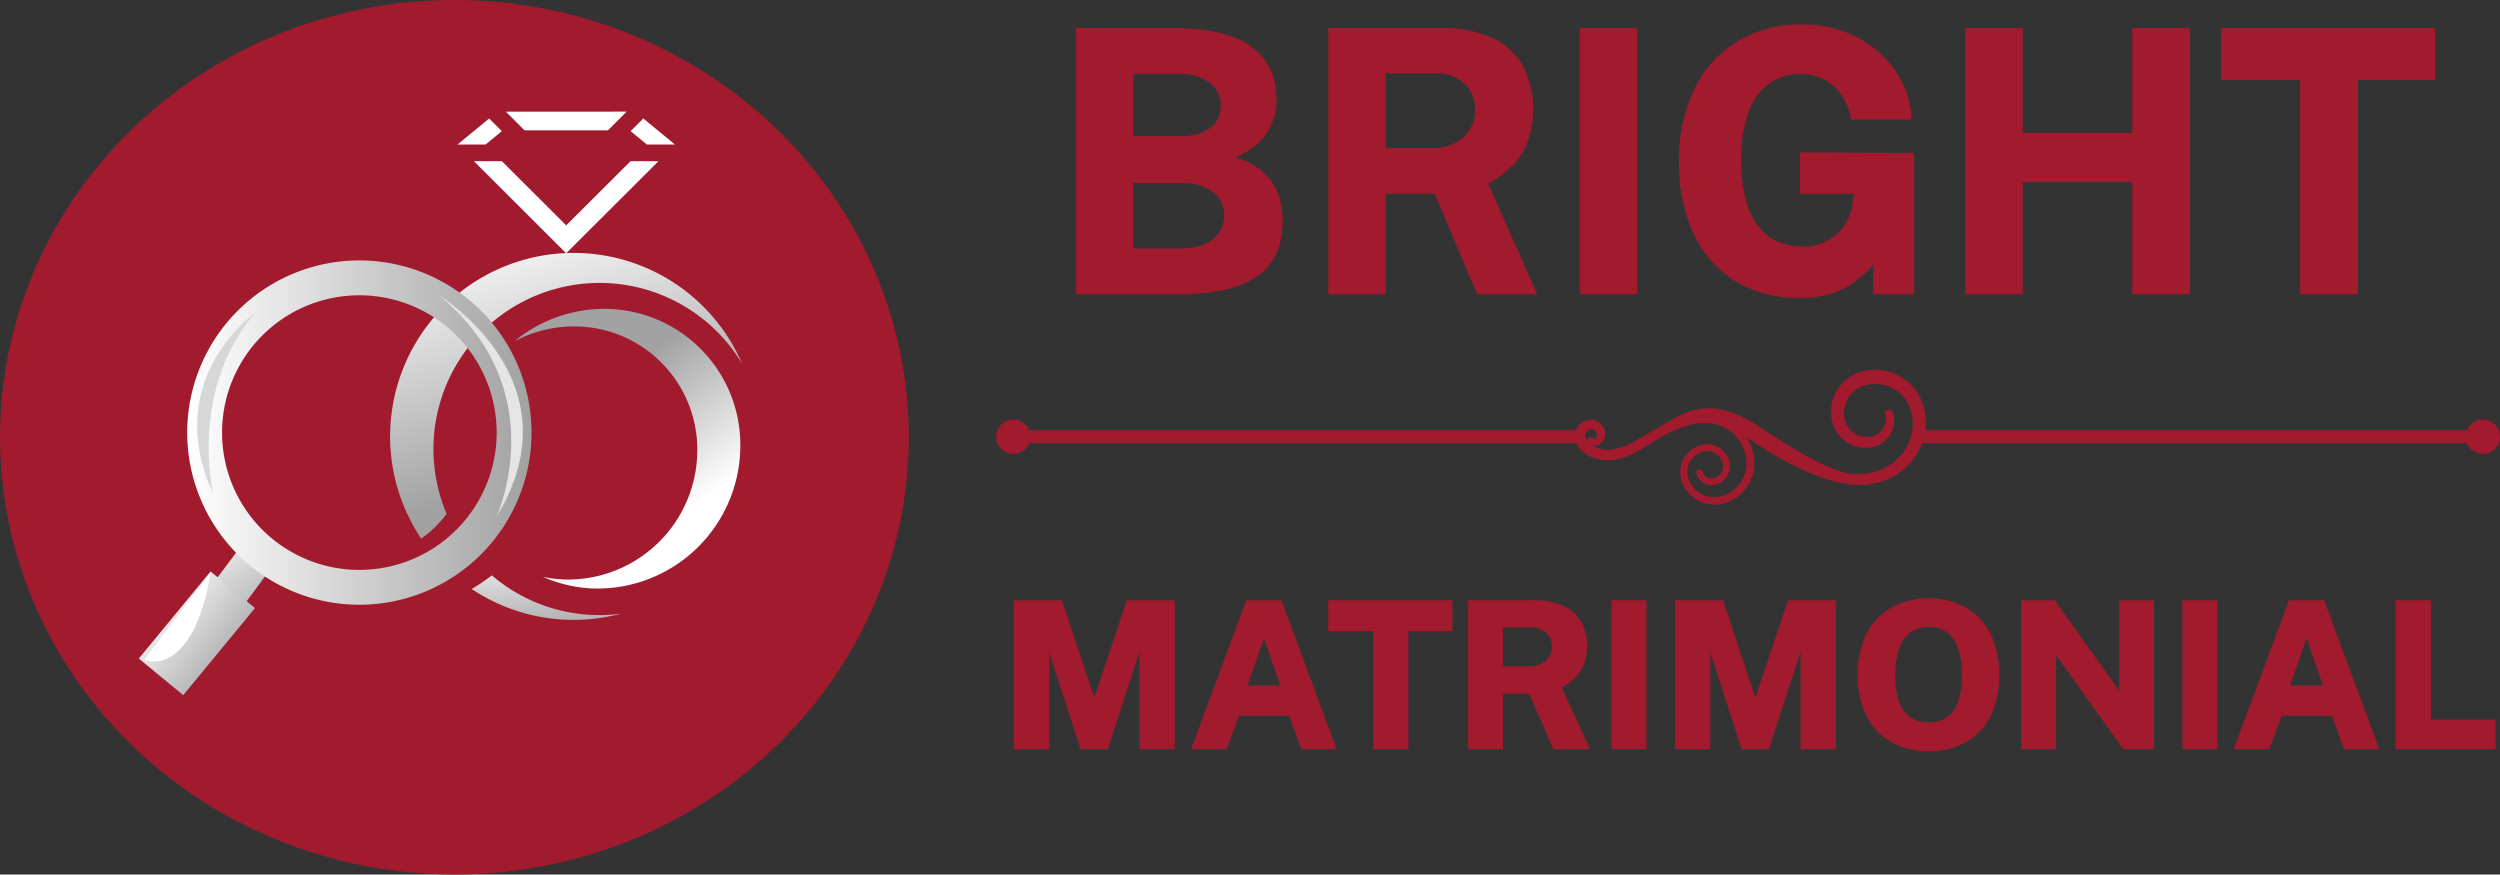 <svg xmlns="http://www.w3.org/2000/svg" xmlns:xlink="http://www.w3.org/1999/xlink" width="510.548" height="178.591" viewBox="0 0 510.548 178.591">
  <rect x="0" y="0" width="510.548" height="178.591" fill="#333333" stroke="none"/>
  <defs>
    <linearGradient id="linear-gradient" x1="0.234" y1="-0.004" x2="0.684" y2="0.848" gradientUnits="objectBoundingBox">
      <stop offset="0" stop-color="#fff"/>
      <stop offset="0.993" stop-color="#a2a2a2"/>
    </linearGradient>
    <linearGradient id="linear-gradient-2" x1="0.638" y1="0.798" x2="0.347" y2="0.297" xlink:href="#linear-gradient"/>
    <linearGradient id="linear-gradient-3" x1="0.327" y1="-0.76" x2="0.608" y2="1.422" xlink:href="#linear-gradient"/>
    <linearGradient id="linear-gradient-4" x1="0.259" y1="-0.106" x2="0.558" y2="0.748" xlink:href="#linear-gradient"/>
    <linearGradient id="linear-gradient-5" x1="-0.526" y1="7.103" x2="3.573" y2="14.832" xlink:href="#linear-gradient"/>
    <linearGradient id="linear-gradient-6" x1="1.226" y1="10.406" x2="5.325" y2="18.135" xlink:href="#linear-gradient"/>
    <linearGradient id="linear-gradient-7" x1="0.553" y1="11.936" x2="2.058" y2="22.707" xlink:href="#linear-gradient"/>
    <linearGradient id="linear-gradient-8" x1="0.401" y1="2.128" x2="1.386" y2="4.315" xlink:href="#linear-gradient"/>
    <linearGradient id="linear-gradient-9" x1="-0.509" y1="0.5" x2="1.509" y2="0.5" xlink:href="#linear-gradient"/>
    <linearGradient id="linear-gradient-10" x1="0" y1="0.5" x2="1" y2="0.5" xlink:href="#linear-gradient"/>
  </defs>
  <g id="Group_12" data-name="Group 12" transform="translate(-63.413 -233.898)">
    <ellipse id="Ellipse_1" data-name="Ellipse 1" cx="92.798" cy="89.295" rx="92.798" ry="89.295" transform="translate(63.413 233.898)" fill="#a11a2e"/>
    <path id="Path_1" data-name="Path 1" d="M195.207,609.3l5.749,5-17.2,23.374-6.012-5.015" transform="translate(-81.005 -265.991)" fill="url(#linear-gradient)"/>
    <g id="Group_5" data-name="Group 5" transform="translate(143.082 256.696)">
      <g id="Group_4" data-name="Group 4" transform="translate(0 0)">
        <g id="Group_2" data-name="Group 2" transform="translate(0 28.851)">
          <path id="Path_2" data-name="Path 2" d="M442.157,450.321a28.736,28.736,0,0,0-18.327,6.63,25.846,25.846,0,0,1,12.179-3.05,25.14,25.14,0,0,1,25.167,25.846,26.432,26.432,0,0,1-26.24,25.846,25.51,25.51,0,0,1-5.31-.558,27.81,27.81,0,0,0,11.346,2.4,29.2,29.2,0,0,0,28.993-28.557A27.777,27.777,0,0,0,442.157,450.321Z" transform="translate(-398.453 -438.892)" fill="url(#linear-gradient-2)"/>
          <g id="Group_1" data-name="Group 1">
            <path id="Path_3" data-name="Path 3" d="M398,637.022a33.943,33.943,0,0,1-4.115,2.786,37.49,37.49,0,0,0,30.545,5.036,34.121,34.121,0,0,1-4.425.3A33.771,33.771,0,0,1,398,637.022Z" transform="translate(-377.238 -571.178)" fill="url(#linear-gradient-3)"/>
            <path id="Path_4" data-name="Path 4" d="M374.234,411.108A37.476,37.476,0,0,0,343.1,469.443a22.182,22.182,0,0,0,5.2-5.047,33.92,33.92,0,0,1,60.39-30.566A37.48,37.48,0,0,0,374.234,411.108Z" transform="translate(-336.76 -411.108)" fill="url(#linear-gradient-4)"/>
          </g>
        </g>
        <g id="Group_3" data-name="Group 3" transform="translate(13.753)">
          <path id="Path_5" data-name="Path 5" d="M514.329,322.238l-6.473-5.325-2.59,2.589,3.325,2.735Z" transform="translate(-469.907 -315.516)" fill="url(#linear-gradient-5)"/>
          <path id="Path_6" data-name="Path 6" d="M389.684,322.238l3.325-2.735-2.589-2.59-6.473,5.325Z" transform="translate(-383.947 -315.516)" fill="url(#linear-gradient-6)"/>
          <path id="Path_7" data-name="Path 7" d="M421.647,315.94h17.031l3.821-3.821H417.827Z" transform="translate(-407.952 -312.119)" fill="url(#linear-gradient-7)"/>
          <path id="Path_8" data-name="Path 8" d="M427.46,346.826l-13.149,13.11-13.137-13.11h-5.709l18.845,18.814,18.859-18.814Z" transform="translate(-392.108 -336.71)" fill="url(#linear-gradient-8)"/>
        </g>
      </g>
    </g>
    <rect id="Rectangle_2" data-name="Rectangle 2" width="11.757" height="23.044" transform="matrix(0.772, 0.636, -0.636, 0.772, 106.415, 350.595)" fill="url(#linear-gradient-9)"/>
    <path id="Path_9" data-name="Path 9" d="M177.9,635.2,164.307,653.02S174.181,657.139,177.9,635.2Z" transform="translate(-71.488 -284.342)" fill="#fff"/>
    <path id="Path_10" data-name="Path 10" d="M229.748,416.376a35.158,35.158,0,1,0,35.158,35.158A35.158,35.158,0,0,0,229.748,416.376Zm0,63.2a28.04,28.04,0,1,1,28.04-28.04A28.04,28.04,0,0,1,229.748,479.574Z" transform="translate(-92.945 -129.294)" fill="url(#linear-gradient-10)"/>
    <path id="Path_11" data-name="Path 11" d="M213.459,452.884s-19.393,13.456-8.677,36.9C204.782,489.78,199.811,468.673,213.459,452.884Z" transform="translate(-97.878 -155.161)" fill="#d6d7d9"/>
    <path id="Path_12" data-name="Path 12" d="M370.93,440.8s28.74,17.465,11.8,45.147C382.733,485.947,394.594,460.17,370.93,440.8Z" transform="translate(-217.889 -146.599)" fill="#e5e5e5"/>
    <g id="Group_11" data-name="Group 11" transform="translate(267.35 239.393)">
      <path id="Path_13" data-name="Path 13" d="M818.959,308.644V255.283H838.3q10.48,0,15.555,3.6t5.074,10.388a11.861,11.861,0,0,1-2.03,6.919q-2.03,2.934-7.233,5.111a16.6,16.6,0,0,1,5.425,2.288,11.33,11.33,0,0,1,3.174,3.192,11.2,11.2,0,0,1,1.513,3.653,17.9,17.9,0,0,1,.406,3.746q0,7.381-5.019,10.923t-15.979,3.543ZM829.7,277.351h10.3a12.957,12.957,0,0,0,3.192-.388,8.578,8.578,0,0,0,2.731-1.2,5.945,5.945,0,0,0,1.9-2.085,6.146,6.146,0,0,0,.7-3.008,5.976,5.976,0,0,0-2.6-5.259,11.506,11.506,0,0,0-6.661-1.79H829.7Zm0,22.953H839.4q4.871,0,7.362-1.956a6.881,6.881,0,0,0,1.273-9.207,7.41,7.41,0,0,0-3.3-2.417,13,13,0,0,0-4.742-.812H829.7Z" transform="translate(-802.688 -254.545)" fill="#a11a2e" stroke="#a11a2e" stroke-miterlimit="10" stroke-width="1"/>
      <path id="Path_14" data-name="Path 14" d="M1037.241,308.644H1026.06l-8.672-20.555h-10.813v20.555H995.837V255.283h22.51a23.365,23.365,0,0,1,10.443,2.03,13.237,13.237,0,0,1,5.979,5.628,19.32,19.32,0,0,1,.609,15.388,14.367,14.367,0,0,1-3.432,4.816,19.721,19.721,0,0,1-4.631,3.137Zm-20.813-28.858a9.722,9.722,0,0,0,6.846-2.325,7.759,7.759,0,0,0,2.528-5.978,7.365,7.365,0,0,0-2.436-5.831,9,9,0,0,0-6.163-2.14h-10.628v16.274Z" transform="translate(-928.013 -254.545)" fill="#a11a2e" stroke="#a11a2e" stroke-miterlimit="10" stroke-width="1"/>
      <path id="Path_15" data-name="Path 15" d="M1172.084,255.283h10.739v53.361h-10.739Z" transform="translate(-1052.892 -254.545)" fill="#a11a2e" stroke="#a11a2e" stroke-miterlimit="10" stroke-width="1"/>
      <path id="Path_16" data-name="Path 16" d="M1265.618,307.588a23.766,23.766,0,0,1-12.75-3.34,21.98,21.98,0,0,1-8.34-9.466,33.181,33.181,0,0,1-2.933-14.466,32.534,32.534,0,0,1,3.081-14.669,22.709,22.709,0,0,1,8.617-9.539,24.413,24.413,0,0,1,12.916-3.358,23.864,23.864,0,0,1,8.672,1.513,21.73,21.73,0,0,1,6.808,4.133,19.911,19.911,0,0,1,4.539,5.923,16.8,16.8,0,0,1,1.79,6.845h-11.366a12.29,12.29,0,0,0-1.9-4.65,10.863,10.863,0,0,0-3.635-3.376,10.182,10.182,0,0,0-5.166-1.273,11.737,11.737,0,0,0-6.421,1.827,12.121,12.121,0,0,0-4.539,5.812,27.771,27.771,0,0,0-1.661,10.517,30.058,30.058,0,0,0,1.089,8.783,14.686,14.686,0,0,0,2.934,5.554,10.332,10.332,0,0,0,4.207,2.9,14.18,14.18,0,0,0,4.834.849,10.579,10.579,0,0,0,7.417-2.841,10.3,10.3,0,0,0,2.1-2.749,9.527,9.527,0,0,0,1-2.934l.406-3.247h-11.034v-7.454l22.326.111V306.85h-7.344v-6.975a25.143,25.143,0,0,1-3.376,3.6,16.4,16.4,0,0,1-4.982,2.952A20.073,20.073,0,0,1,1265.618,307.588Z" transform="translate(-1102.143 -252.751)" fill="#a11a2e" stroke="#a11a2e" stroke-miterlimit="10" stroke-width="1"/>
      <path id="Path_17" data-name="Path 17" d="M1476.246,285.728h-23.359v22.917h-10.739V255.283h10.739v21.4h23.359v-21.4h10.776v53.361h-10.776Z" transform="translate(-1244.244 -254.545)" fill="#a11a2e" stroke="#a11a2e" stroke-miterlimit="10" stroke-width="1"/>
      <path id="Path_18" data-name="Path 18" d="M1621.433,264.878v-9.595h42.7v9.595h-15.758v43.767h-10.812V264.878Z" transform="translate(-1371.276 -254.545)" fill="#a11a2e" stroke="#a11a2e" stroke-miterlimit="10" stroke-width="1"/>
      <g id="Group_9" data-name="Group 9" transform="translate(0 70.525)">
        <g id="Group_6" data-name="Group 6" transform="translate(118.195)">
          <path id="Path_19" data-name="Path 19" d="M1200.06,510.942a32.23,32.23,0,0,0,6.352-3.4,26.426,26.426,0,0,1,6.558-3.213,13.85,13.85,0,0,1,7.342-.114,22.763,22.763,0,0,1,6.654,3.135,70.951,70.951,0,0,0,12.651,6.832,26.224,26.224,0,0,0,6.865,1.751,13.625,13.625,0,0,0,6.788-.943,11.107,11.107,0,0,0,5.049-4.406,10.386,10.386,0,0,0,1.469-6.44,8.242,8.242,0,0,0-2.949-5.672,8.158,8.158,0,0,0-6.058-1.8,7,7,0,0,0-3.007.987,6.623,6.623,0,0,0-2.151,2.281,6.28,6.28,0,0,0-.808,3.054,5.75,5.75,0,0,0,.794,3.038,5.215,5.215,0,0,0,2.385,2.017,5.12,5.12,0,0,0,3.172.249,4.182,4.182,0,0,0,2.554-1.844,4.309,4.309,0,0,0,.531-3.218.28.28,0,0,1,.538-.153,4.873,4.873,0,0,1-.306,3.8,5.026,5.026,0,0,1-3.014,2.507,6.418,6.418,0,0,1-7.134-2.527,6.985,6.985,0,0,1-.859-1.859,7.994,7.994,0,0,1,3.294-8.9,8.873,8.873,0,0,1,3.8-1.319,9.849,9.849,0,0,1,7.451,2.278,10.027,10.027,0,0,1,3.456,6.921,11.625,11.625,0,0,1-.314,3.872,12.947,12.947,0,0,1-1.542,3.539,12.552,12.552,0,0,1-5.823,4.843,14.882,14.882,0,0,1-7.443.859,29.737,29.737,0,0,1-7.116-1.955,71.473,71.473,0,0,1-12.762-7.055,22.873,22.873,0,0,0-6.366-3.112,13.142,13.142,0,0,0-6.978-.062c-4.65,1.177-8.337,4.744-13.021,6.2a.091.091,0,0,1-.114-.06A.094.094,0,0,1,1200.06,510.942Z" transform="translate(-1190.862 -494.724)" fill="#a11a2e" stroke="#a11a2e" stroke-miterlimit="10" stroke-width="1"/>
          <path id="Path_20" data-name="Path 20" d="M1206.848,529.5a50.956,50.956,0,0,0,5.782-3.813,23.818,23.818,0,0,1,6.109-3.318,12.16,12.16,0,0,1,6.941-.208,16.65,16.65,0,0,1,1.675.521,10.366,10.366,0,0,1,1.615.673,17.014,17.014,0,0,1,1.564.782l1.5.9a134.432,134.432,0,0,0,11.809,7.224,33.487,33.487,0,0,0,6.38,2.609,14.318,14.318,0,0,0,6.832.388,14.433,14.433,0,0,1-6.888-.172,33.564,33.564,0,0,1-6.481-2.511,125.178,125.178,0,0,1-11.9-7.154l-1.469-.9a16.367,16.367,0,0,0-1.53-.776,10,10,0,0,0-1.577-.668,16.22,16.22,0,0,0-1.629-.519,12.073,12.073,0,0,0-6.738.14,23.693,23.693,0,0,0-6.089,3.168A51.011,51.011,0,0,1,1206.848,529.5Z" transform="translate(-1195.718 -513.876)" fill="#a11a2e" stroke="#a11a2e" stroke-miterlimit="10" stroke-width="1"/>
          <path id="Path_21" data-name="Path 21" d="M1171.421,530.5a.919.919,0,0,0,1.146.11,1.376,1.376,0,0,0,.59-1.045,1.6,1.6,0,0,0-1.42-1.673,1.724,1.724,0,0,0-1.859,1.1,2.228,2.228,0,0,0,.527,2.243,6.125,6.125,0,0,0,5,1.782,13.422,13.422,0,0,0,5.409-1.906c1.73-.951,3.423-2.08,5.255-3a26.332,26.332,0,0,1,5.763-2.11,11.046,11.046,0,0,1,6.158.384,9.775,9.775,0,0,1,4.788,3.847,9.114,9.114,0,0,1,1.485,5.941,8.161,8.161,0,0,1-2.959,5.34,7.281,7.281,0,0,1-5.853,1.624,6.521,6.521,0,0,1-4.747-3.724,5.43,5.43,0,0,1-.477-3.069,5.225,5.225,0,0,1,1.333-2.8,5.159,5.159,0,0,1,2.683-1.557,4.219,4.219,0,0,1,4.939,2.962,3.408,3.408,0,0,1-.593,3.022,3.209,3.209,0,0,1-2.8,1.262,2.752,2.752,0,0,1-2.325-1.957.168.168,0,0,1,.112-.209.172.172,0,0,1,.21.114,2.406,2.406,0,0,0,2.042,1.7,2.851,2.851,0,0,0,2.465-1.139,3.027,3.027,0,0,0,.512-2.685,3.81,3.81,0,0,0-4.473-2.651,4.789,4.789,0,0,0-3.646,4.008,4.947,4.947,0,0,0,.456,2.8,6.021,6.021,0,0,0,4.4,3.412,6.747,6.747,0,0,0,5.407-1.545,7.584,7.584,0,0,0,2.72-4.978,8.5,8.5,0,0,0-1.425-5.526,9.345,9.345,0,0,0-1.958-2.138,9.121,9.121,0,0,0-2.545-1.374,10.263,10.263,0,0,0-5.729-.234,25.46,25.46,0,0,0-5.5,2.148c-1.752.921-3.391,2.063-5.166,3.087a21.757,21.757,0,0,1-2.77,1.365,10.23,10.23,0,0,1-3.1.727,8.227,8.227,0,0,1-3.2-.391,6.012,6.012,0,0,1-2.75-1.808,3.965,3.965,0,0,1-.794-1.561,2.914,2.914,0,0,1,.158-1.808,2.681,2.681,0,0,1,1.225-1.349,2.637,2.637,0,0,1,1.784-.235,2.562,2.562,0,0,1,1.5.944,2.139,2.139,0,0,1,.423,1.706,1.964,1.964,0,0,1-1.007,1.392,1.281,1.281,0,0,1-.887.124,1.5,1.5,0,0,1-.724-.449.157.157,0,0,1,.216-.226Z" transform="translate(-1168.662 -516.703)" fill="#a11a2e" stroke="#a11a2e" stroke-miterlimit="10" stroke-width="1"/>
        </g>
        <g id="Group_7" data-name="Group 7" transform="translate(2.177 12.333)">
          <path id="Path_22" data-name="Path 22" d="M886.63,538.706h-115.2a.833.833,0,0,1,0-1.666h115.2a.833.833,0,0,1,0,1.666Z" transform="translate(-770.601 -537.04)" fill="#a11a2e" stroke="#a11a2e" stroke-miterlimit="10" stroke-width="1"/>
        </g>
        <path id="Path_23" data-name="Path 23" d="M769.151,532.583a3.01,3.01,0,1,1-3.01-3.009A3.01,3.01,0,0,1,769.151,532.583Z" transform="translate(-763.131 -519.417)" fill="#a11a2e" stroke="#a11a2e" stroke-miterlimit="10" stroke-width="1"/>
        <g id="Group_8" data-name="Group 8" transform="translate(187.071 12.334)">
          <path id="Path_24" data-name="Path 24" d="M1521.011,538.708h-115.2a.833.833,0,1,1,0-1.665h115.2a.833.833,0,1,1,0,1.665Z" transform="translate(-1404.981 -537.043)" fill="#a11a2e" stroke="#a11a2e" stroke-miterlimit="10" stroke-width="1"/>
        </g>
        <path id="Path_25" data-name="Path 25" d="M1792.758,532.584a3.01,3.01,0,1,1,3.01,3.009A3.009,3.009,0,0,1,1792.758,532.584Z" transform="translate(-1492.667 -519.417)" fill="#a11a2e" stroke="#a11a2e" stroke-miterlimit="10" stroke-width="1"/>
      </g>
      <g id="Group_10" data-name="Group 10" transform="translate(3.629 117.182)">
        <path id="Path_26" data-name="Path 26" d="M775.581,685.613V656.2h8.929l6.971,20.969,7.034-20.969h8.908v29.41H801.21V663.118l-7.328,22.495h-4.823l-7.287-22.393v22.393Z" transform="translate(-775.581 -655.796)" fill="#a11a2e" stroke="#a11a2e" stroke-miterlimit="10" stroke-width="1"/>
        <path id="Path_27" data-name="Path 27" d="M900.44,685.613l10.909-29.41h6.487l10.888,29.41h-6.129L920.11,678.8H909.159l-2.548,6.814Zm10.088-12h8.108l-4.022-11.674Z" transform="translate(-864.049 -655.796)" fill="#a11a2e" stroke="#a11a2e" stroke-miterlimit="10" stroke-width="1"/>
        <path id="Path_28" data-name="Path 28" d="M995.817,661.491V656.2h24.366v5.288h-8.993v24.122h-6.17V661.491Z" transform="translate(-931.628 -655.796)" fill="#a11a2e" stroke="#a11a2e" stroke-miterlimit="10" stroke-width="1"/>
        <path id="Path_29" data-name="Path 29" d="M1117.426,685.613h-6.381l-4.949-11.329h-6.17v11.329H1093.8V656.2h12.847a13.742,13.742,0,0,1,5.96,1.119,7.45,7.45,0,0,1,3.412,3.1,10.314,10.314,0,0,1,.348,8.481,7.934,7.934,0,0,1-1.959,2.655,11.272,11.272,0,0,1-2.643,1.729Zm-11.878-15.905a5.67,5.67,0,0,0,3.907-1.281,4.208,4.208,0,0,0,1.442-3.295,3.993,3.993,0,0,0-1.39-3.214,5.247,5.247,0,0,0-3.517-1.18h-6.065v8.969Z" transform="translate(-1001.051 -655.796)" fill="#a11a2e" stroke="#a11a2e" stroke-miterlimit="10" stroke-width="1"/>
        <path id="Path_30" data-name="Path 30" d="M1194.379,656.2h6.128v29.41h-6.128Z" transform="translate(-1072.318 -655.796)" fill="#a11a2e" stroke="#a11a2e" stroke-miterlimit="10" stroke-width="1"/>
        <path id="Path_31" data-name="Path 31" d="M1238.816,685.613V656.2h8.929l6.971,20.969,7.034-20.969h8.908v29.41h-6.213V663.118l-7.329,22.495h-4.823l-7.286-22.393v22.393Z" transform="translate(-1103.803 -655.796)" fill="#a11a2e" stroke="#a11a2e" stroke-miterlimit="10" stroke-width="1"/>
        <path id="Path_32" data-name="Path 32" d="M1380.684,685.03a14.66,14.66,0,0,1-7.465-1.82,12.288,12.288,0,0,1-4.865-5.187,19.718,19.718,0,0,1,.021-16.139,12.5,12.5,0,0,1,4.9-5.237,15.8,15.8,0,0,1,14.784-.01,12.339,12.339,0,0,1,4.854,5.227,19.964,19.964,0,0,1,.021,16.149,12.168,12.168,0,0,1-4.833,5.2A14.518,14.518,0,0,1,1380.684,685.03Zm0-4.881a7.1,7.1,0,0,0,3.865-1.027,6.527,6.527,0,0,0,2.517-3.254,15.96,15.96,0,0,0,.884-5.807,16.568,16.568,0,0,0-.895-5.959,6.379,6.379,0,0,0-6.371-4.413,6.912,6.912,0,0,0-3.854,1.068,6.842,6.842,0,0,0-2.548,3.356,16.407,16.407,0,0,0-.905,5.949,15.619,15.619,0,0,0,.905,5.817,6.615,6.615,0,0,0,2.548,3.244A7.116,7.116,0,0,0,1380.684,680.149Z" transform="translate(-1194.371 -654.807)" fill="#a11a2e" stroke="#a11a2e" stroke-miterlimit="10" stroke-width="1"/>
        <path id="Path_33" data-name="Path 33" d="M1501.3,656.2h6.149v29.41h-5.539l-14.468-20.237v20.237h-6.128V656.2h6.086l13.9,19.464Z" transform="translate(-1275.62 -655.796)" fill="#a11a2e" stroke="#a11a2e" stroke-miterlimit="10" stroke-width="1"/>
        <path id="Path_34" data-name="Path 34" d="M1594.319,656.2h6.128v29.41h-6.128Z" transform="translate(-1355.693 -655.796)" fill="#a11a2e" stroke="#a11a2e" stroke-miterlimit="10" stroke-width="1"/>
        <path id="Path_35" data-name="Path 35" d="M1631.025,685.613l10.909-29.41h6.486l10.888,29.41h-6.128L1650.7,678.8h-10.951l-2.548,6.814Zm10.088-12h8.108l-4.023-11.674Z" transform="translate(-1381.7 -655.796)" fill="#a11a2e" stroke="#a11a2e" stroke-miterlimit="10" stroke-width="1"/>
        <path id="Path_36" data-name="Path 36" d="M1743.744,656.2h6.191v24.386h13.226v5.024h-19.417Z" transform="translate(-1461.567 -655.796)" fill="#a11a2e" stroke="#a11a2e" stroke-miterlimit="10" stroke-width="1"/>
      </g>
    </g>
  </g>
</svg>

